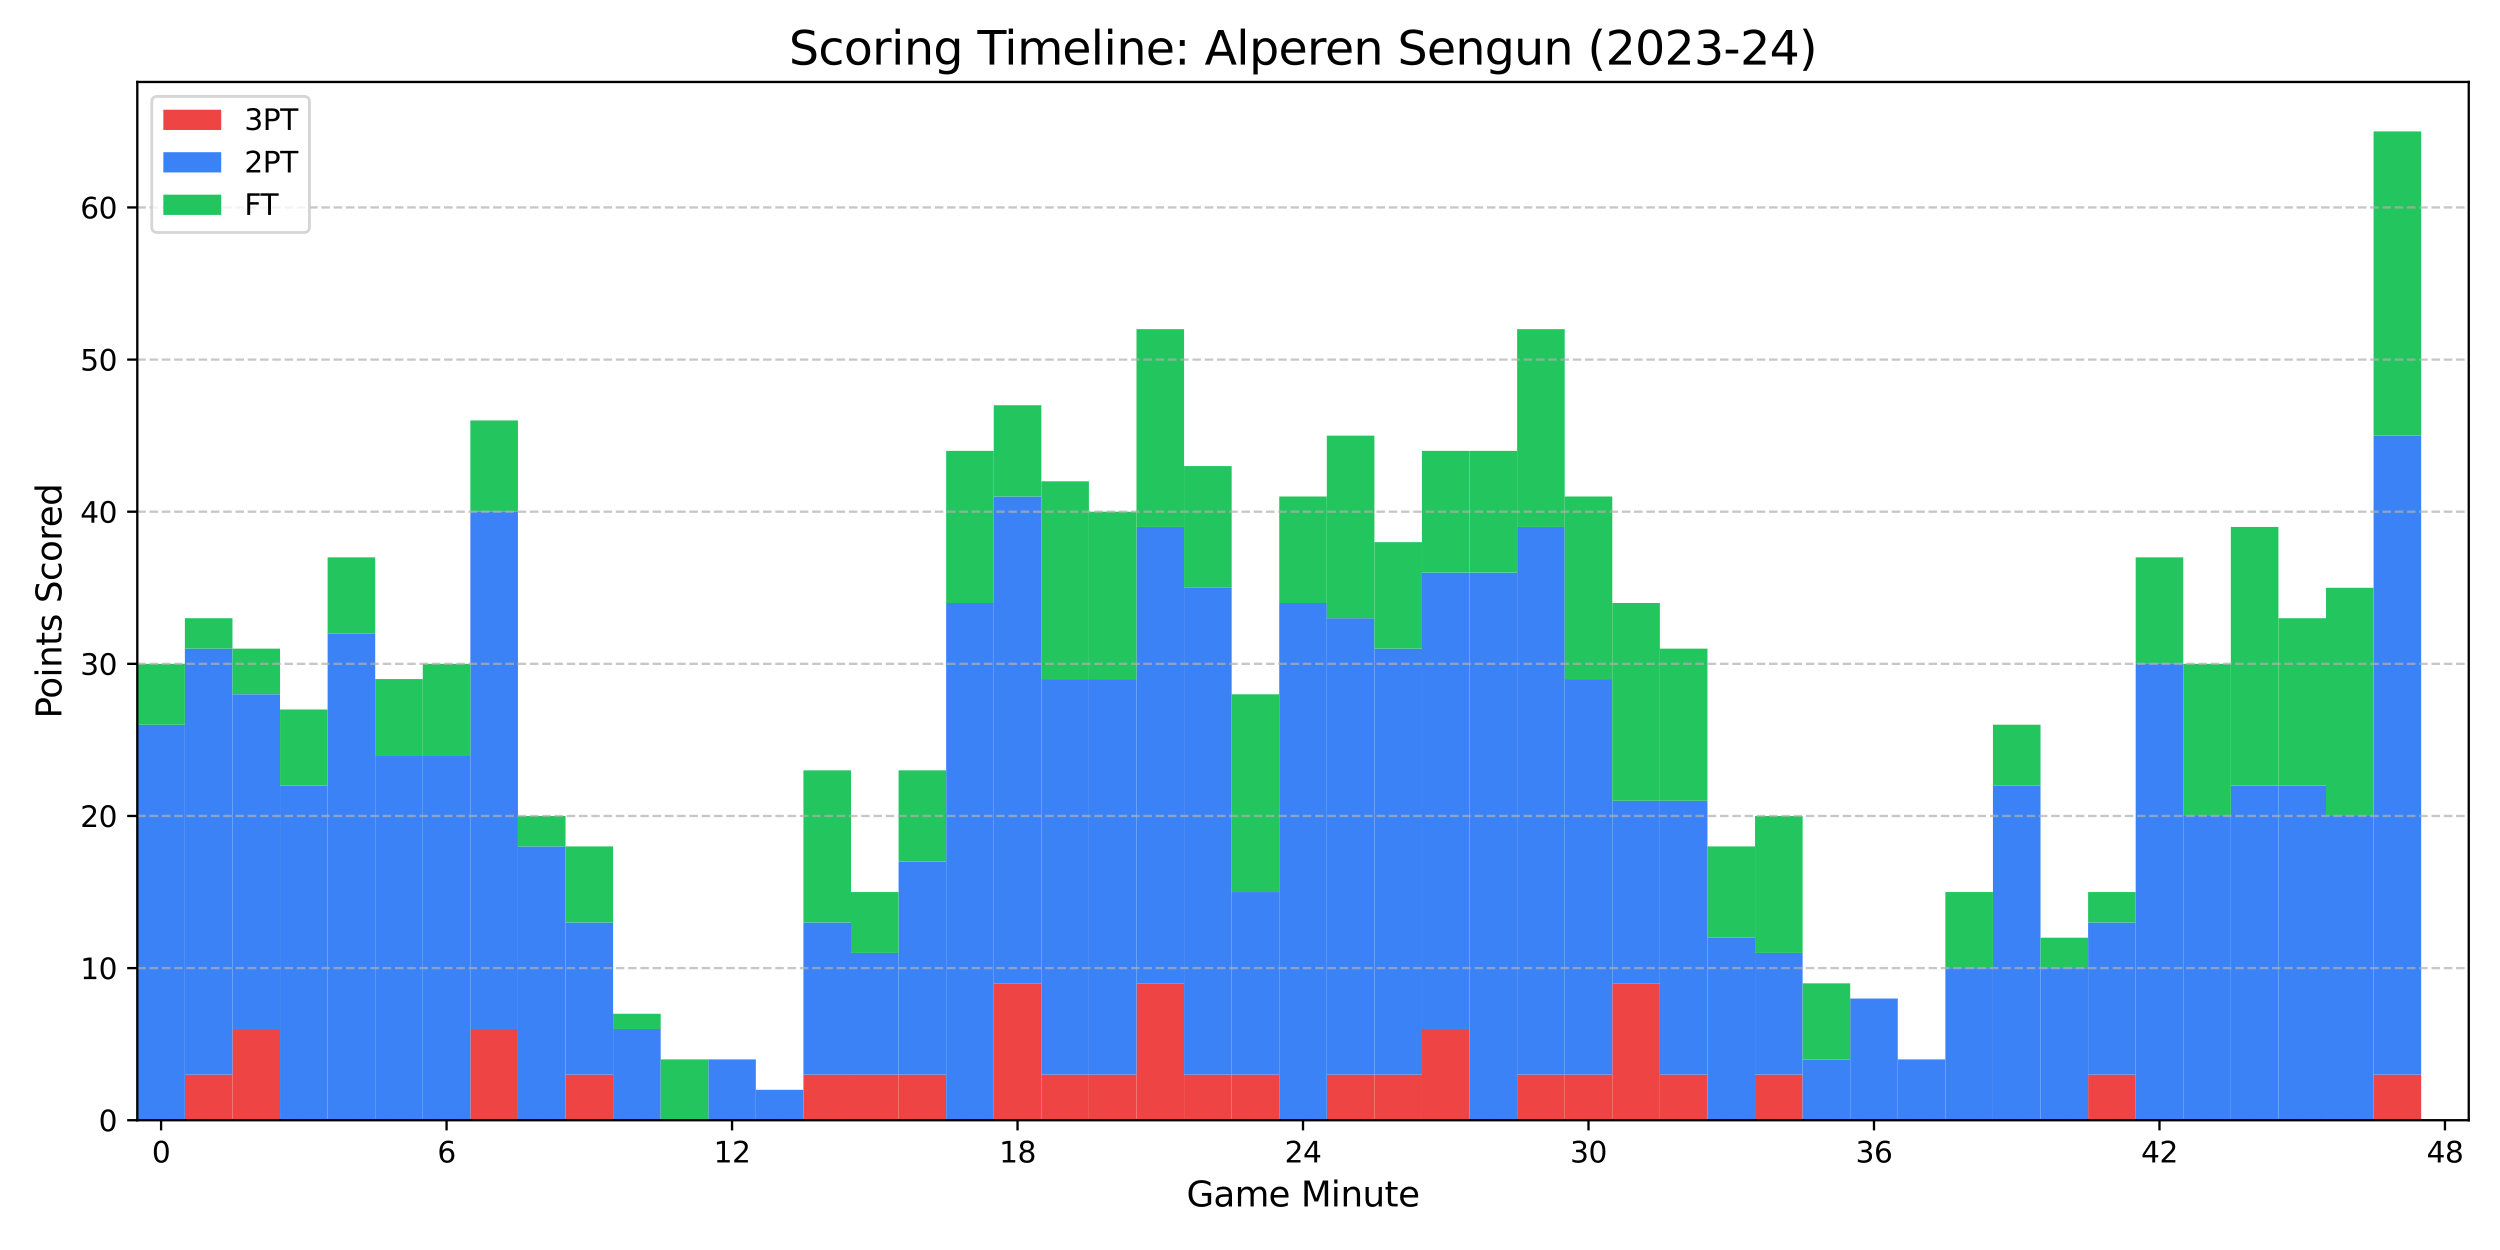 <?xml version="1.0" encoding="utf-8" standalone="no"?>
<!DOCTYPE svg PUBLIC "-//W3C//DTD SVG 1.1//EN"
  "http://www.w3.org/Graphics/SVG/1.1/DTD/svg11.dtd">
<svg xmlns:xlink="http://www.w3.org/1999/xlink" width="864pt" height="432pt" viewBox="0 0 864 432" xmlns="http://www.w3.org/2000/svg" version="1.1">
 <defs>
  <style type="text/css">*{stroke-linejoin: round; stroke-linecap: butt}</style>
 </defs>
 <g id="figure_1">
  <g id="patch_1">
   <path d="M 0 432 
L 864 432 
L 864 0 
L 0 0 
z
" style="fill: #ffffff"/>
  </g>
  <g id="axes_1">
   <g id="patch_2">
    <path d="M 47.45 387.16 
L 853.2 387.16 
L 853.2 28.32 
L 47.45 28.32 
z
" style="fill: #ffffff"/>
   </g>
   <g id="patch_3">
    <path d="M 47.45 387.16 
L 63.894 387.16 
L 63.894 387.16 
L 47.45 387.16 
z
" clip-path="url(#p8cc552164b)" style="fill: #ef4444"/>
   </g>
   <g id="patch_4">
    <path d="M 63.894 387.16 
L 80.338 387.16 
L 80.338 371.387 
L 63.894 371.387 
z
" clip-path="url(#p8cc552164b)" style="fill: #ef4444"/>
   </g>
   <g id="patch_5">
    <path d="M 80.338 387.16 
L 96.782 387.16 
L 96.782 355.614 
L 80.338 355.614 
z
" clip-path="url(#p8cc552164b)" style="fill: #ef4444"/>
   </g>
   <g id="patch_6">
    <path d="M 96.782 387.16 
L 113.226 387.16 
L 113.226 387.16 
L 96.782 387.16 
z
" clip-path="url(#p8cc552164b)" style="fill: #ef4444"/>
   </g>
   <g id="patch_7">
    <path d="M 113.226 387.16 
L 129.669 387.16 
L 129.669 387.16 
L 113.226 387.16 
z
" clip-path="url(#p8cc552164b)" style="fill: #ef4444"/>
   </g>
   <g id="patch_8">
    <path d="M 129.669 387.16 
L 146.113 387.16 
L 146.113 387.16 
L 129.669 387.16 
z
" clip-path="url(#p8cc552164b)" style="fill: #ef4444"/>
   </g>
   <g id="patch_9">
    <path d="M 146.113 387.16 
L 162.557 387.16 
L 162.557 387.16 
L 146.113 387.16 
z
" clip-path="url(#p8cc552164b)" style="fill: #ef4444"/>
   </g>
   <g id="patch_10">
    <path d="M 162.557 387.16 
L 179.001 387.16 
L 179.001 355.614 
L 162.557 355.614 
z
" clip-path="url(#p8cc552164b)" style="fill: #ef4444"/>
   </g>
   <g id="patch_11">
    <path d="M 179.001 387.16 
L 195.445 387.16 
L 195.445 387.16 
L 179.001 387.16 
z
" clip-path="url(#p8cc552164b)" style="fill: #ef4444"/>
   </g>
   <g id="patch_12">
    <path d="M 195.445 387.16 
L 211.889 387.16 
L 211.889 371.387 
L 195.445 371.387 
z
" clip-path="url(#p8cc552164b)" style="fill: #ef4444"/>
   </g>
   <g id="patch_13">
    <path d="M 211.889 387.16 
L 228.333 387.16 
L 228.333 387.16 
L 211.889 387.16 
z
" clip-path="url(#p8cc552164b)" style="fill: #ef4444"/>
   </g>
   <g id="patch_14">
    <path d="M 228.333 387.16 
L 244.777 387.16 
L 244.777 387.16 
L 228.333 387.16 
z
" clip-path="url(#p8cc552164b)" style="fill: #ef4444"/>
   </g>
   <g id="patch_15">
    <path d="M 244.777 387.16 
L 261.22 387.16 
L 261.22 387.16 
L 244.777 387.16 
z
" clip-path="url(#p8cc552164b)" style="fill: #ef4444"/>
   </g>
   <g id="patch_16">
    <path d="M 261.22 387.16 
L 277.664 387.16 
L 277.664 387.16 
L 261.22 387.16 
z
" clip-path="url(#p8cc552164b)" style="fill: #ef4444"/>
   </g>
   <g id="patch_17">
    <path d="M 277.664 387.16 
L 294.108 387.16 
L 294.108 371.387 
L 277.664 371.387 
z
" clip-path="url(#p8cc552164b)" style="fill: #ef4444"/>
   </g>
   <g id="patch_18">
    <path d="M 294.108 387.16 
L 310.552 387.16 
L 310.552 371.387 
L 294.108 371.387 
z
" clip-path="url(#p8cc552164b)" style="fill: #ef4444"/>
   </g>
   <g id="patch_19">
    <path d="M 310.552 387.16 
L 326.996 387.16 
L 326.996 371.387 
L 310.552 371.387 
z
" clip-path="url(#p8cc552164b)" style="fill: #ef4444"/>
   </g>
   <g id="patch_20">
    <path d="M 326.996 387.16 
L 343.44 387.16 
L 343.44 387.16 
L 326.996 387.16 
z
" clip-path="url(#p8cc552164b)" style="fill: #ef4444"/>
   </g>
   <g id="patch_21">
    <path d="M 343.44 387.16 
L 359.884 387.16 
L 359.884 339.84 
L 343.44 339.84 
z
" clip-path="url(#p8cc552164b)" style="fill: #ef4444"/>
   </g>
   <g id="patch_22">
    <path d="M 359.884 387.16 
L 376.328 387.16 
L 376.328 371.387 
L 359.884 371.387 
z
" clip-path="url(#p8cc552164b)" style="fill: #ef4444"/>
   </g>
   <g id="patch_23">
    <path d="M 376.328 387.16 
L 392.771 387.16 
L 392.771 371.387 
L 376.328 371.387 
z
" clip-path="url(#p8cc552164b)" style="fill: #ef4444"/>
   </g>
   <g id="patch_24">
    <path d="M 392.771 387.16 
L 409.215 387.16 
L 409.215 339.84 
L 392.771 339.84 
z
" clip-path="url(#p8cc552164b)" style="fill: #ef4444"/>
   </g>
   <g id="patch_25">
    <path d="M 409.215 387.16 
L 425.659 387.16 
L 425.659 371.387 
L 409.215 371.387 
z
" clip-path="url(#p8cc552164b)" style="fill: #ef4444"/>
   </g>
   <g id="patch_26">
    <path d="M 425.659 387.16 
L 442.103 387.16 
L 442.103 371.387 
L 425.659 371.387 
z
" clip-path="url(#p8cc552164b)" style="fill: #ef4444"/>
   </g>
   <g id="patch_27">
    <path d="M 442.103 387.16 
L 458.547 387.16 
L 458.547 387.16 
L 442.103 387.16 
z
" clip-path="url(#p8cc552164b)" style="fill: #ef4444"/>
   </g>
   <g id="patch_28">
    <path d="M 458.547 387.16 
L 474.991 387.16 
L 474.991 371.387 
L 458.547 371.387 
z
" clip-path="url(#p8cc552164b)" style="fill: #ef4444"/>
   </g>
   <g id="patch_29">
    <path d="M 474.991 387.16 
L 491.435 387.16 
L 491.435 371.387 
L 474.991 371.387 
z
" clip-path="url(#p8cc552164b)" style="fill: #ef4444"/>
   </g>
   <g id="patch_30">
    <path d="M 491.435 387.16 
L 507.879 387.16 
L 507.879 355.614 
L 491.435 355.614 
z
" clip-path="url(#p8cc552164b)" style="fill: #ef4444"/>
   </g>
   <g id="patch_31">
    <path d="M 507.879 387.16 
L 524.322 387.16 
L 524.322 387.16 
L 507.879 387.16 
z
" clip-path="url(#p8cc552164b)" style="fill: #ef4444"/>
   </g>
   <g id="patch_32">
    <path d="M 524.322 387.16 
L 540.766 387.16 
L 540.766 371.387 
L 524.322 371.387 
z
" clip-path="url(#p8cc552164b)" style="fill: #ef4444"/>
   </g>
   <g id="patch_33">
    <path d="M 540.766 387.16 
L 557.21 387.16 
L 557.21 371.387 
L 540.766 371.387 
z
" clip-path="url(#p8cc552164b)" style="fill: #ef4444"/>
   </g>
   <g id="patch_34">
    <path d="M 557.21 387.16 
L 573.654 387.16 
L 573.654 339.84 
L 557.21 339.84 
z
" clip-path="url(#p8cc552164b)" style="fill: #ef4444"/>
   </g>
   <g id="patch_35">
    <path d="M 573.654 387.16 
L 590.098 387.16 
L 590.098 371.387 
L 573.654 371.387 
z
" clip-path="url(#p8cc552164b)" style="fill: #ef4444"/>
   </g>
   <g id="patch_36">
    <path d="M 590.098 387.16 
L 606.542 387.16 
L 606.542 387.16 
L 590.098 387.16 
z
" clip-path="url(#p8cc552164b)" style="fill: #ef4444"/>
   </g>
   <g id="patch_37">
    <path d="M 606.542 387.16 
L 622.986 387.16 
L 622.986 371.387 
L 606.542 371.387 
z
" clip-path="url(#p8cc552164b)" style="fill: #ef4444"/>
   </g>
   <g id="patch_38">
    <path d="M 622.986 387.16 
L 639.43 387.16 
L 639.43 387.16 
L 622.986 387.16 
z
" clip-path="url(#p8cc552164b)" style="fill: #ef4444"/>
   </g>
   <g id="patch_39">
    <path d="M 639.43 387.16 
L 655.873 387.16 
L 655.873 387.16 
L 639.43 387.16 
z
" clip-path="url(#p8cc552164b)" style="fill: #ef4444"/>
   </g>
   <g id="patch_40">
    <path d="M 655.873 387.16 
L 672.317 387.16 
L 672.317 387.16 
L 655.873 387.16 
z
" clip-path="url(#p8cc552164b)" style="fill: #ef4444"/>
   </g>
   <g id="patch_41">
    <path d="M 672.317 387.16 
L 688.761 387.16 
L 688.761 387.16 
L 672.317 387.16 
z
" clip-path="url(#p8cc552164b)" style="fill: #ef4444"/>
   </g>
   <g id="patch_42">
    <path d="M 688.761 387.16 
L 705.205 387.16 
L 705.205 387.16 
L 688.761 387.16 
z
" clip-path="url(#p8cc552164b)" style="fill: #ef4444"/>
   </g>
   <g id="patch_43">
    <path d="M 705.205 387.16 
L 721.649 387.16 
L 721.649 387.16 
L 705.205 387.16 
z
" clip-path="url(#p8cc552164b)" style="fill: #ef4444"/>
   </g>
   <g id="patch_44">
    <path d="M 721.649 387.16 
L 738.093 387.16 
L 738.093 371.387 
L 721.649 371.387 
z
" clip-path="url(#p8cc552164b)" style="fill: #ef4444"/>
   </g>
   <g id="patch_45">
    <path d="M 738.093 387.16 
L 754.537 387.16 
L 754.537 387.16 
L 738.093 387.16 
z
" clip-path="url(#p8cc552164b)" style="fill: #ef4444"/>
   </g>
   <g id="patch_46">
    <path d="M 754.537 387.16 
L 770.981 387.16 
L 770.981 387.16 
L 754.537 387.16 
z
" clip-path="url(#p8cc552164b)" style="fill: #ef4444"/>
   </g>
   <g id="patch_47">
    <path d="M 770.981 387.16 
L 787.424 387.16 
L 787.424 387.16 
L 770.981 387.16 
z
" clip-path="url(#p8cc552164b)" style="fill: #ef4444"/>
   </g>
   <g id="patch_48">
    <path d="M 787.424 387.16 
L 803.868 387.16 
L 803.868 387.16 
L 787.424 387.16 
z
" clip-path="url(#p8cc552164b)" style="fill: #ef4444"/>
   </g>
   <g id="patch_49">
    <path d="M 803.868 387.16 
L 820.312 387.16 
L 820.312 387.16 
L 803.868 387.16 
z
" clip-path="url(#p8cc552164b)" style="fill: #ef4444"/>
   </g>
   <g id="patch_50">
    <path d="M 820.312 387.16 
L 836.756 387.16 
L 836.756 371.387 
L 820.312 371.387 
z
" clip-path="url(#p8cc552164b)" style="fill: #ef4444"/>
   </g>
   <g id="patch_51">
    <path d="M 47.45 387.16 
L 63.894 387.16 
L 63.894 250.459 
L 47.45 250.459 
z
" clip-path="url(#p8cc552164b)" style="fill: #3b82f6"/>
   </g>
   <g id="patch_52">
    <path d="M 63.894 371.387 
L 80.338 371.387 
L 80.338 224.17 
L 63.894 224.17 
z
" clip-path="url(#p8cc552164b)" style="fill: #3b82f6"/>
   </g>
   <g id="patch_53">
    <path d="M 80.338 355.614 
L 96.782 355.614 
L 96.782 239.944 
L 80.338 239.944 
z
" clip-path="url(#p8cc552164b)" style="fill: #3b82f6"/>
   </g>
   <g id="patch_54">
    <path d="M 96.782 387.16 
L 113.226 387.16 
L 113.226 271.49 
L 96.782 271.49 
z
" clip-path="url(#p8cc552164b)" style="fill: #3b82f6"/>
   </g>
   <g id="patch_55">
    <path d="M 113.226 387.16 
L 129.669 387.16 
L 129.669 218.913 
L 113.226 218.913 
z
" clip-path="url(#p8cc552164b)" style="fill: #3b82f6"/>
   </g>
   <g id="patch_56">
    <path d="M 129.669 387.16 
L 146.113 387.16 
L 146.113 260.975 
L 129.669 260.975 
z
" clip-path="url(#p8cc552164b)" style="fill: #3b82f6"/>
   </g>
   <g id="patch_57">
    <path d="M 146.113 387.16 
L 162.557 387.16 
L 162.557 260.975 
L 146.113 260.975 
z
" clip-path="url(#p8cc552164b)" style="fill: #3b82f6"/>
   </g>
   <g id="patch_58">
    <path d="M 162.557 355.614 
L 179.001 355.614 
L 179.001 176.851 
L 162.557 176.851 
z
" clip-path="url(#p8cc552164b)" style="fill: #3b82f6"/>
   </g>
   <g id="patch_59">
    <path d="M 179.001 387.16 
L 195.445 387.16 
L 195.445 292.521 
L 179.001 292.521 
z
" clip-path="url(#p8cc552164b)" style="fill: #3b82f6"/>
   </g>
   <g id="patch_60">
    <path d="M 195.445 371.387 
L 211.889 371.387 
L 211.889 318.81 
L 195.445 318.81 
z
" clip-path="url(#p8cc552164b)" style="fill: #3b82f6"/>
   </g>
   <g id="patch_61">
    <path d="M 211.889 387.16 
L 228.333 387.16 
L 228.333 355.614 
L 211.889 355.614 
z
" clip-path="url(#p8cc552164b)" style="fill: #3b82f6"/>
   </g>
   <g id="patch_62">
    <path d="M 228.333 387.16 
L 244.777 387.16 
L 244.777 387.16 
L 228.333 387.16 
z
" clip-path="url(#p8cc552164b)" style="fill: #3b82f6"/>
   </g>
   <g id="patch_63">
    <path d="M 244.777 387.16 
L 261.22 387.16 
L 261.22 366.129 
L 244.777 366.129 
z
" clip-path="url(#p8cc552164b)" style="fill: #3b82f6"/>
   </g>
   <g id="patch_64">
    <path d="M 261.22 387.16 
L 277.664 387.16 
L 277.664 376.645 
L 261.22 376.645 
z
" clip-path="url(#p8cc552164b)" style="fill: #3b82f6"/>
   </g>
   <g id="patch_65">
    <path d="M 277.664 371.387 
L 294.108 371.387 
L 294.108 318.81 
L 277.664 318.81 
z
" clip-path="url(#p8cc552164b)" style="fill: #3b82f6"/>
   </g>
   <g id="patch_66">
    <path d="M 294.108 371.387 
L 310.552 371.387 
L 310.552 329.325 
L 294.108 329.325 
z
" clip-path="url(#p8cc552164b)" style="fill: #3b82f6"/>
   </g>
   <g id="patch_67">
    <path d="M 310.552 371.387 
L 326.996 371.387 
L 326.996 297.779 
L 310.552 297.779 
z
" clip-path="url(#p8cc552164b)" style="fill: #3b82f6"/>
   </g>
   <g id="patch_68">
    <path d="M 326.996 387.16 
L 343.44 387.16 
L 343.44 208.397 
L 326.996 208.397 
z
" clip-path="url(#p8cc552164b)" style="fill: #3b82f6"/>
   </g>
   <g id="patch_69">
    <path d="M 343.44 339.84 
L 359.884 339.84 
L 359.884 171.593 
L 343.44 171.593 
z
" clip-path="url(#p8cc552164b)" style="fill: #3b82f6"/>
   </g>
   <g id="patch_70">
    <path d="M 359.884 371.387 
L 376.328 371.387 
L 376.328 234.686 
L 359.884 234.686 
z
" clip-path="url(#p8cc552164b)" style="fill: #3b82f6"/>
   </g>
   <g id="patch_71">
    <path d="M 376.328 371.387 
L 392.771 371.387 
L 392.771 234.686 
L 376.328 234.686 
z
" clip-path="url(#p8cc552164b)" style="fill: #3b82f6"/>
   </g>
   <g id="patch_72">
    <path d="M 392.771 339.84 
L 409.215 339.84 
L 409.215 182.109 
L 392.771 182.109 
z
" clip-path="url(#p8cc552164b)" style="fill: #3b82f6"/>
   </g>
   <g id="patch_73">
    <path d="M 409.215 371.387 
L 425.659 371.387 
L 425.659 203.139 
L 409.215 203.139 
z
" clip-path="url(#p8cc552164b)" style="fill: #3b82f6"/>
   </g>
   <g id="patch_74">
    <path d="M 425.659 371.387 
L 442.103 371.387 
L 442.103 308.294 
L 425.659 308.294 
z
" clip-path="url(#p8cc552164b)" style="fill: #3b82f6"/>
   </g>
   <g id="patch_75">
    <path d="M 442.103 387.16 
L 458.547 387.16 
L 458.547 208.397 
L 442.103 208.397 
z
" clip-path="url(#p8cc552164b)" style="fill: #3b82f6"/>
   </g>
   <g id="patch_76">
    <path d="M 458.547 371.387 
L 474.991 371.387 
L 474.991 213.655 
L 458.547 213.655 
z
" clip-path="url(#p8cc552164b)" style="fill: #3b82f6"/>
   </g>
   <g id="patch_77">
    <path d="M 474.991 371.387 
L 491.435 371.387 
L 491.435 224.17 
L 474.991 224.17 
z
" clip-path="url(#p8cc552164b)" style="fill: #3b82f6"/>
   </g>
   <g id="patch_78">
    <path d="M 491.435 355.614 
L 507.879 355.614 
L 507.879 197.882 
L 491.435 197.882 
z
" clip-path="url(#p8cc552164b)" style="fill: #3b82f6"/>
   </g>
   <g id="patch_79">
    <path d="M 507.879 387.16 
L 524.322 387.16 
L 524.322 197.882 
L 507.879 197.882 
z
" clip-path="url(#p8cc552164b)" style="fill: #3b82f6"/>
   </g>
   <g id="patch_80">
    <path d="M 524.322 371.387 
L 540.766 371.387 
L 540.766 182.109 
L 524.322 182.109 
z
" clip-path="url(#p8cc552164b)" style="fill: #3b82f6"/>
   </g>
   <g id="patch_81">
    <path d="M 540.766 371.387 
L 557.21 371.387 
L 557.21 234.686 
L 540.766 234.686 
z
" clip-path="url(#p8cc552164b)" style="fill: #3b82f6"/>
   </g>
   <g id="patch_82">
    <path d="M 557.21 339.84 
L 573.654 339.84 
L 573.654 276.748 
L 557.21 276.748 
z
" clip-path="url(#p8cc552164b)" style="fill: #3b82f6"/>
   </g>
   <g id="patch_83">
    <path d="M 573.654 371.387 
L 590.098 371.387 
L 590.098 276.748 
L 573.654 276.748 
z
" clip-path="url(#p8cc552164b)" style="fill: #3b82f6"/>
   </g>
   <g id="patch_84">
    <path d="M 590.098 387.16 
L 606.542 387.16 
L 606.542 324.067 
L 590.098 324.067 
z
" clip-path="url(#p8cc552164b)" style="fill: #3b82f6"/>
   </g>
   <g id="patch_85">
    <path d="M 606.542 371.387 
L 622.986 371.387 
L 622.986 329.325 
L 606.542 329.325 
z
" clip-path="url(#p8cc552164b)" style="fill: #3b82f6"/>
   </g>
   <g id="patch_86">
    <path d="M 622.986 387.16 
L 639.43 387.16 
L 639.43 366.129 
L 622.986 366.129 
z
" clip-path="url(#p8cc552164b)" style="fill: #3b82f6"/>
   </g>
   <g id="patch_87">
    <path d="M 639.43 387.16 
L 655.873 387.16 
L 655.873 345.098 
L 639.43 345.098 
z
" clip-path="url(#p8cc552164b)" style="fill: #3b82f6"/>
   </g>
   <g id="patch_88">
    <path d="M 655.873 387.16 
L 672.317 387.16 
L 672.317 366.129 
L 655.873 366.129 
z
" clip-path="url(#p8cc552164b)" style="fill: #3b82f6"/>
   </g>
   <g id="patch_89">
    <path d="M 672.317 387.16 
L 688.761 387.16 
L 688.761 334.583 
L 672.317 334.583 
z
" clip-path="url(#p8cc552164b)" style="fill: #3b82f6"/>
   </g>
   <g id="patch_90">
    <path d="M 688.761 387.16 
L 705.205 387.16 
L 705.205 271.49 
L 688.761 271.49 
z
" clip-path="url(#p8cc552164b)" style="fill: #3b82f6"/>
   </g>
   <g id="patch_91">
    <path d="M 705.205 387.16 
L 721.649 387.16 
L 721.649 334.583 
L 705.205 334.583 
z
" clip-path="url(#p8cc552164b)" style="fill: #3b82f6"/>
   </g>
   <g id="patch_92">
    <path d="M 721.649 371.387 
L 738.093 371.387 
L 738.093 318.81 
L 721.649 318.81 
z
" clip-path="url(#p8cc552164b)" style="fill: #3b82f6"/>
   </g>
   <g id="patch_93">
    <path d="M 738.093 387.16 
L 754.537 387.16 
L 754.537 229.428 
L 738.093 229.428 
z
" clip-path="url(#p8cc552164b)" style="fill: #3b82f6"/>
   </g>
   <g id="patch_94">
    <path d="M 754.537 387.16 
L 770.981 387.16 
L 770.981 282.005 
L 754.537 282.005 
z
" clip-path="url(#p8cc552164b)" style="fill: #3b82f6"/>
   </g>
   <g id="patch_95">
    <path d="M 770.981 387.16 
L 787.424 387.16 
L 787.424 271.49 
L 770.981 271.49 
z
" clip-path="url(#p8cc552164b)" style="fill: #3b82f6"/>
   </g>
   <g id="patch_96">
    <path d="M 787.424 387.16 
L 803.868 387.16 
L 803.868 271.49 
L 787.424 271.49 
z
" clip-path="url(#p8cc552164b)" style="fill: #3b82f6"/>
   </g>
   <g id="patch_97">
    <path d="M 803.868 387.16 
L 820.312 387.16 
L 820.312 282.005 
L 803.868 282.005 
z
" clip-path="url(#p8cc552164b)" style="fill: #3b82f6"/>
   </g>
   <g id="patch_98">
    <path d="M 820.312 371.387 
L 836.756 371.387 
L 836.756 150.562 
L 820.312 150.562 
z
" clip-path="url(#p8cc552164b)" style="fill: #3b82f6"/>
   </g>
   <g id="patch_99">
    <path d="M 47.45 250.459 
L 63.894 250.459 
L 63.894 229.428 
L 47.45 229.428 
z
" clip-path="url(#p8cc552164b)" style="fill: #22c55e"/>
   </g>
   <g id="patch_100">
    <path d="M 63.894 224.17 
L 80.338 224.17 
L 80.338 213.655 
L 63.894 213.655 
z
" clip-path="url(#p8cc552164b)" style="fill: #22c55e"/>
   </g>
   <g id="patch_101">
    <path d="M 80.338 239.944 
L 96.782 239.944 
L 96.782 224.17 
L 80.338 224.17 
z
" clip-path="url(#p8cc552164b)" style="fill: #22c55e"/>
   </g>
   <g id="patch_102">
    <path d="M 96.782 271.49 
L 113.226 271.49 
L 113.226 245.201 
L 96.782 245.201 
z
" clip-path="url(#p8cc552164b)" style="fill: #22c55e"/>
   </g>
   <g id="patch_103">
    <path d="M 113.226 218.913 
L 129.669 218.913 
L 129.669 192.624 
L 113.226 192.624 
z
" clip-path="url(#p8cc552164b)" style="fill: #22c55e"/>
   </g>
   <g id="patch_104">
    <path d="M 129.669 260.975 
L 146.113 260.975 
L 146.113 234.686 
L 129.669 234.686 
z
" clip-path="url(#p8cc552164b)" style="fill: #22c55e"/>
   </g>
   <g id="patch_105">
    <path d="M 146.113 260.975 
L 162.557 260.975 
L 162.557 229.428 
L 146.113 229.428 
z
" clip-path="url(#p8cc552164b)" style="fill: #22c55e"/>
   </g>
   <g id="patch_106">
    <path d="M 162.557 176.851 
L 179.001 176.851 
L 179.001 145.304 
L 162.557 145.304 
z
" clip-path="url(#p8cc552164b)" style="fill: #22c55e"/>
   </g>
   <g id="patch_107">
    <path d="M 179.001 292.521 
L 195.445 292.521 
L 195.445 282.005 
L 179.001 282.005 
z
" clip-path="url(#p8cc552164b)" style="fill: #22c55e"/>
   </g>
   <g id="patch_108">
    <path d="M 195.445 318.81 
L 211.889 318.81 
L 211.889 292.521 
L 195.445 292.521 
z
" clip-path="url(#p8cc552164b)" style="fill: #22c55e"/>
   </g>
   <g id="patch_109">
    <path d="M 211.889 355.614 
L 228.333 355.614 
L 228.333 350.356 
L 211.889 350.356 
z
" clip-path="url(#p8cc552164b)" style="fill: #22c55e"/>
   </g>
   <g id="patch_110">
    <path d="M 228.333 387.16 
L 244.777 387.16 
L 244.777 366.129 
L 228.333 366.129 
z
" clip-path="url(#p8cc552164b)" style="fill: #22c55e"/>
   </g>
   <g id="patch_111">
    <path d="M 244.777 366.129 
L 261.22 366.129 
L 261.22 366.129 
L 244.777 366.129 
z
" clip-path="url(#p8cc552164b)" style="fill: #22c55e"/>
   </g>
   <g id="patch_112">
    <path d="M 261.22 376.645 
L 277.664 376.645 
L 277.664 376.645 
L 261.22 376.645 
z
" clip-path="url(#p8cc552164b)" style="fill: #22c55e"/>
   </g>
   <g id="patch_113">
    <path d="M 277.664 318.81 
L 294.108 318.81 
L 294.108 266.232 
L 277.664 266.232 
z
" clip-path="url(#p8cc552164b)" style="fill: #22c55e"/>
   </g>
   <g id="patch_114">
    <path d="M 294.108 329.325 
L 310.552 329.325 
L 310.552 308.294 
L 294.108 308.294 
z
" clip-path="url(#p8cc552164b)" style="fill: #22c55e"/>
   </g>
   <g id="patch_115">
    <path d="M 310.552 297.779 
L 326.996 297.779 
L 326.996 266.232 
L 310.552 266.232 
z
" clip-path="url(#p8cc552164b)" style="fill: #22c55e"/>
   </g>
   <g id="patch_116">
    <path d="M 326.996 208.397 
L 343.44 208.397 
L 343.44 155.82 
L 326.996 155.82 
z
" clip-path="url(#p8cc552164b)" style="fill: #22c55e"/>
   </g>
   <g id="patch_117">
    <path d="M 343.44 171.593 
L 359.884 171.593 
L 359.884 140.047 
L 343.44 140.047 
z
" clip-path="url(#p8cc552164b)" style="fill: #22c55e"/>
   </g>
   <g id="patch_118">
    <path d="M 359.884 234.686 
L 376.328 234.686 
L 376.328 166.335 
L 359.884 166.335 
z
" clip-path="url(#p8cc552164b)" style="fill: #22c55e"/>
   </g>
   <g id="patch_119">
    <path d="M 376.328 234.686 
L 392.771 234.686 
L 392.771 176.851 
L 376.328 176.851 
z
" clip-path="url(#p8cc552164b)" style="fill: #22c55e"/>
   </g>
   <g id="patch_120">
    <path d="M 392.771 182.109 
L 409.215 182.109 
L 409.215 113.758 
L 392.771 113.758 
z
" clip-path="url(#p8cc552164b)" style="fill: #22c55e"/>
   </g>
   <g id="patch_121">
    <path d="M 409.215 203.139 
L 425.659 203.139 
L 425.659 161.078 
L 409.215 161.078 
z
" clip-path="url(#p8cc552164b)" style="fill: #22c55e"/>
   </g>
   <g id="patch_122">
    <path d="M 425.659 308.294 
L 442.103 308.294 
L 442.103 239.944 
L 425.659 239.944 
z
" clip-path="url(#p8cc552164b)" style="fill: #22c55e"/>
   </g>
   <g id="patch_123">
    <path d="M 442.103 208.397 
L 458.547 208.397 
L 458.547 171.593 
L 442.103 171.593 
z
" clip-path="url(#p8cc552164b)" style="fill: #22c55e"/>
   </g>
   <g id="patch_124">
    <path d="M 458.547 213.655 
L 474.991 213.655 
L 474.991 150.562 
L 458.547 150.562 
z
" clip-path="url(#p8cc552164b)" style="fill: #22c55e"/>
   </g>
   <g id="patch_125">
    <path d="M 474.991 224.17 
L 491.435 224.17 
L 491.435 187.366 
L 474.991 187.366 
z
" clip-path="url(#p8cc552164b)" style="fill: #22c55e"/>
   </g>
   <g id="patch_126">
    <path d="M 491.435 197.882 
L 507.879 197.882 
L 507.879 155.82 
L 491.435 155.82 
z
" clip-path="url(#p8cc552164b)" style="fill: #22c55e"/>
   </g>
   <g id="patch_127">
    <path d="M 507.879 197.882 
L 524.322 197.882 
L 524.322 155.82 
L 507.879 155.82 
z
" clip-path="url(#p8cc552164b)" style="fill: #22c55e"/>
   </g>
   <g id="patch_128">
    <path d="M 524.322 182.109 
L 540.766 182.109 
L 540.766 113.758 
L 524.322 113.758 
z
" clip-path="url(#p8cc552164b)" style="fill: #22c55e"/>
   </g>
   <g id="patch_129">
    <path d="M 540.766 234.686 
L 557.21 234.686 
L 557.21 171.593 
L 540.766 171.593 
z
" clip-path="url(#p8cc552164b)" style="fill: #22c55e"/>
   </g>
   <g id="patch_130">
    <path d="M 557.21 276.748 
L 573.654 276.748 
L 573.654 208.397 
L 557.21 208.397 
z
" clip-path="url(#p8cc552164b)" style="fill: #22c55e"/>
   </g>
   <g id="patch_131">
    <path d="M 573.654 276.748 
L 590.098 276.748 
L 590.098 224.17 
L 573.654 224.17 
z
" clip-path="url(#p8cc552164b)" style="fill: #22c55e"/>
   </g>
   <g id="patch_132">
    <path d="M 590.098 324.067 
L 606.542 324.067 
L 606.542 292.521 
L 590.098 292.521 
z
" clip-path="url(#p8cc552164b)" style="fill: #22c55e"/>
   </g>
   <g id="patch_133">
    <path d="M 606.542 329.325 
L 622.986 329.325 
L 622.986 282.005 
L 606.542 282.005 
z
" clip-path="url(#p8cc552164b)" style="fill: #22c55e"/>
   </g>
   <g id="patch_134">
    <path d="M 622.986 366.129 
L 639.43 366.129 
L 639.43 339.84 
L 622.986 339.84 
z
" clip-path="url(#p8cc552164b)" style="fill: #22c55e"/>
   </g>
   <g id="patch_135">
    <path d="M 639.43 345.098 
L 655.873 345.098 
L 655.873 345.098 
L 639.43 345.098 
z
" clip-path="url(#p8cc552164b)" style="fill: #22c55e"/>
   </g>
   <g id="patch_136">
    <path d="M 655.873 366.129 
L 672.317 366.129 
L 672.317 366.129 
L 655.873 366.129 
z
" clip-path="url(#p8cc552164b)" style="fill: #22c55e"/>
   </g>
   <g id="patch_137">
    <path d="M 672.317 334.583 
L 688.761 334.583 
L 688.761 308.294 
L 672.317 308.294 
z
" clip-path="url(#p8cc552164b)" style="fill: #22c55e"/>
   </g>
   <g id="patch_138">
    <path d="M 688.761 271.49 
L 705.205 271.49 
L 705.205 250.459 
L 688.761 250.459 
z
" clip-path="url(#p8cc552164b)" style="fill: #22c55e"/>
   </g>
   <g id="patch_139">
    <path d="M 705.205 334.583 
L 721.649 334.583 
L 721.649 324.067 
L 705.205 324.067 
z
" clip-path="url(#p8cc552164b)" style="fill: #22c55e"/>
   </g>
   <g id="patch_140">
    <path d="M 721.649 318.81 
L 738.093 318.81 
L 738.093 308.294 
L 721.649 308.294 
z
" clip-path="url(#p8cc552164b)" style="fill: #22c55e"/>
   </g>
   <g id="patch_141">
    <path d="M 738.093 229.428 
L 754.537 229.428 
L 754.537 192.624 
L 738.093 192.624 
z
" clip-path="url(#p8cc552164b)" style="fill: #22c55e"/>
   </g>
   <g id="patch_142">
    <path d="M 754.537 282.005 
L 770.981 282.005 
L 770.981 229.428 
L 754.537 229.428 
z
" clip-path="url(#p8cc552164b)" style="fill: #22c55e"/>
   </g>
   <g id="patch_143">
    <path d="M 770.981 271.49 
L 787.424 271.49 
L 787.424 182.109 
L 770.981 182.109 
z
" clip-path="url(#p8cc552164b)" style="fill: #22c55e"/>
   </g>
   <g id="patch_144">
    <path d="M 787.424 271.49 
L 803.868 271.49 
L 803.868 213.655 
L 787.424 213.655 
z
" clip-path="url(#p8cc552164b)" style="fill: #22c55e"/>
   </g>
   <g id="patch_145">
    <path d="M 803.868 282.005 
L 820.312 282.005 
L 820.312 203.139 
L 803.868 203.139 
z
" clip-path="url(#p8cc552164b)" style="fill: #22c55e"/>
   </g>
   <g id="patch_146">
    <path d="M 820.312 150.562 
L 836.756 150.562 
L 836.756 45.408 
L 820.312 45.408 
z
" clip-path="url(#p8cc552164b)" style="fill: #22c55e"/>
   </g>
   <g id="matplotlib.axis_1">
    <g id="xtick_1">
     <g id="line2d_1">
      <defs>
       <path id="m16e716d10a" d="M 0 0 
L 0 3.5 
" style="stroke: #000000; stroke-width: 0.8"/>
      </defs>
      <g>
       <use xlink:href="#m16e716d10a" x="55.672" y="387.16" style="stroke: #000000; stroke-width: 0.8"/>
      </g>
     </g>
     <g id="text_1">
      <!-- 0 -->
      <g transform="translate(52.491 401.758) scale(0.1 -0.1)">
       <defs>
        <path id="DejaVuSans-30" d="M 2034 4250 
Q 1547 4250 1301 3770 
Q 1056 3291 1056 2328 
Q 1056 1369 1301 889 
Q 1547 409 2034 409 
Q 2525 409 2770 889 
Q 3016 1369 3016 2328 
Q 3016 3291 2770 3770 
Q 2525 4250 2034 4250 
z
M 2034 4750 
Q 2819 4750 3233 4129 
Q 3647 3509 3647 2328 
Q 3647 1150 3233 529 
Q 2819 -91 2034 -91 
Q 1250 -91 836 529 
Q 422 1150 422 2328 
Q 422 3509 836 4129 
Q 1250 4750 2034 4750 
z
" transform="scale(0.016)"/>
       </defs>
       <use xlink:href="#DejaVuSans-30"/>
      </g>
     </g>
    </g>
    <g id="xtick_2">
     <g id="line2d_2">
      <g>
       <use xlink:href="#m16e716d10a" x="154.335" y="387.16" style="stroke: #000000; stroke-width: 0.8"/>
      </g>
     </g>
     <g id="text_2">
      <!-- 6 -->
      <g transform="translate(151.154 401.758) scale(0.1 -0.1)">
       <defs>
        <path id="DejaVuSans-36" d="M 2113 2584 
Q 1688 2584 1439 2293 
Q 1191 2003 1191 1497 
Q 1191 994 1439 701 
Q 1688 409 2113 409 
Q 2538 409 2786 701 
Q 3034 994 3034 1497 
Q 3034 2003 2786 2293 
Q 2538 2584 2113 2584 
z
M 3366 4563 
L 3366 3988 
Q 3128 4100 2886 4159 
Q 2644 4219 2406 4219 
Q 1781 4219 1451 3797 
Q 1122 3375 1075 2522 
Q 1259 2794 1537 2939 
Q 1816 3084 2150 3084 
Q 2853 3084 3261 2657 
Q 3669 2231 3669 1497 
Q 3669 778 3244 343 
Q 2819 -91 2113 -91 
Q 1303 -91 875 529 
Q 447 1150 447 2328 
Q 447 3434 972 4092 
Q 1497 4750 2381 4750 
Q 2619 4750 2861 4703 
Q 3103 4656 3366 4563 
z
" transform="scale(0.016)"/>
       </defs>
       <use xlink:href="#DejaVuSans-36"/>
      </g>
     </g>
    </g>
    <g id="xtick_3">
     <g id="line2d_3">
      <g>
       <use xlink:href="#m16e716d10a" x="252.998" y="387.16" style="stroke: #000000; stroke-width: 0.8"/>
      </g>
     </g>
     <g id="text_3">
      <!-- 12 -->
      <g transform="translate(246.636 401.758) scale(0.1 -0.1)">
       <defs>
        <path id="DejaVuSans-31" d="M 794 531 
L 1825 531 
L 1825 4091 
L 703 3866 
L 703 4441 
L 1819 4666 
L 2450 4666 
L 2450 531 
L 3481 531 
L 3481 0 
L 794 0 
L 794 531 
z
" transform="scale(0.016)"/>
        <path id="DejaVuSans-32" d="M 1228 531 
L 3431 531 
L 3431 0 
L 469 0 
L 469 531 
Q 828 903 1448 1529 
Q 2069 2156 2228 2338 
Q 2531 2678 2651 2914 
Q 2772 3150 2772 3378 
Q 2772 3750 2511 3984 
Q 2250 4219 1831 4219 
Q 1534 4219 1204 4116 
Q 875 4013 500 3803 
L 500 4441 
Q 881 4594 1212 4672 
Q 1544 4750 1819 4750 
Q 2544 4750 2975 4387 
Q 3406 4025 3406 3419 
Q 3406 3131 3298 2873 
Q 3191 2616 2906 2266 
Q 2828 2175 2409 1742 
Q 1991 1309 1228 531 
z
" transform="scale(0.016)"/>
       </defs>
       <use xlink:href="#DejaVuSans-31"/>
       <use xlink:href="#DejaVuSans-32" transform="translate(63.623 0)"/>
      </g>
     </g>
    </g>
    <g id="xtick_4">
     <g id="line2d_4">
      <g>
       <use xlink:href="#m16e716d10a" x="351.662" y="387.16" style="stroke: #000000; stroke-width: 0.8"/>
      </g>
     </g>
     <g id="text_4">
      <!-- 18 -->
      <g transform="translate(345.299 401.758) scale(0.1 -0.1)">
       <defs>
        <path id="DejaVuSans-38" d="M 2034 2216 
Q 1584 2216 1326 1975 
Q 1069 1734 1069 1313 
Q 1069 891 1326 650 
Q 1584 409 2034 409 
Q 2484 409 2743 651 
Q 3003 894 3003 1313 
Q 3003 1734 2745 1975 
Q 2488 2216 2034 2216 
z
M 1403 2484 
Q 997 2584 770 2862 
Q 544 3141 544 3541 
Q 544 4100 942 4425 
Q 1341 4750 2034 4750 
Q 2731 4750 3128 4425 
Q 3525 4100 3525 3541 
Q 3525 3141 3298 2862 
Q 3072 2584 2669 2484 
Q 3125 2378 3379 2068 
Q 3634 1759 3634 1313 
Q 3634 634 3220 271 
Q 2806 -91 2034 -91 
Q 1263 -91 848 271 
Q 434 634 434 1313 
Q 434 1759 690 2068 
Q 947 2378 1403 2484 
z
M 1172 3481 
Q 1172 3119 1398 2916 
Q 1625 2713 2034 2713 
Q 2441 2713 2670 2916 
Q 2900 3119 2900 3481 
Q 2900 3844 2670 4047 
Q 2441 4250 2034 4250 
Q 1625 4250 1398 4047 
Q 1172 3844 1172 3481 
z
" transform="scale(0.016)"/>
       </defs>
       <use xlink:href="#DejaVuSans-31"/>
       <use xlink:href="#DejaVuSans-38" transform="translate(63.623 0)"/>
      </g>
     </g>
    </g>
    <g id="xtick_5">
     <g id="line2d_5">
      <g>
       <use xlink:href="#m16e716d10a" x="450.325" y="387.16" style="stroke: #000000; stroke-width: 0.8"/>
      </g>
     </g>
     <g id="text_5">
      <!-- 24 -->
      <g transform="translate(443.962 401.758) scale(0.1 -0.1)">
       <defs>
        <path id="DejaVuSans-34" d="M 2419 4116 
L 825 1625 
L 2419 1625 
L 2419 4116 
z
M 2253 4666 
L 3047 4666 
L 3047 1625 
L 3713 1625 
L 3713 1100 
L 3047 1100 
L 3047 0 
L 2419 0 
L 2419 1100 
L 313 1100 
L 313 1709 
L 2253 4666 
z
" transform="scale(0.016)"/>
       </defs>
       <use xlink:href="#DejaVuSans-32"/>
       <use xlink:href="#DejaVuSans-34" transform="translate(63.623 0)"/>
      </g>
     </g>
    </g>
    <g id="xtick_6">
     <g id="line2d_6">
      <g>
       <use xlink:href="#m16e716d10a" x="548.988" y="387.16" style="stroke: #000000; stroke-width: 0.8"/>
      </g>
     </g>
     <g id="text_6">
      <!-- 30 -->
      <g transform="translate(542.626 401.758) scale(0.1 -0.1)">
       <defs>
        <path id="DejaVuSans-33" d="M 2597 2516 
Q 3050 2419 3304 2112 
Q 3559 1806 3559 1356 
Q 3559 666 3084 287 
Q 2609 -91 1734 -91 
Q 1441 -91 1130 -33 
Q 819 25 488 141 
L 488 750 
Q 750 597 1062 519 
Q 1375 441 1716 441 
Q 2309 441 2620 675 
Q 2931 909 2931 1356 
Q 2931 1769 2642 2001 
Q 2353 2234 1838 2234 
L 1294 2234 
L 1294 2753 
L 1863 2753 
Q 2328 2753 2575 2939 
Q 2822 3125 2822 3475 
Q 2822 3834 2567 4026 
Q 2313 4219 1838 4219 
Q 1578 4219 1281 4162 
Q 984 4106 628 3988 
L 628 4550 
Q 988 4650 1302 4700 
Q 1616 4750 1894 4750 
Q 2613 4750 3031 4423 
Q 3450 4097 3450 3541 
Q 3450 3153 3228 2886 
Q 3006 2619 2597 2516 
z
" transform="scale(0.016)"/>
       </defs>
       <use xlink:href="#DejaVuSans-33"/>
       <use xlink:href="#DejaVuSans-30" transform="translate(63.623 0)"/>
      </g>
     </g>
    </g>
    <g id="xtick_7">
     <g id="line2d_7">
      <g>
       <use xlink:href="#m16e716d10a" x="647.652" y="387.16" style="stroke: #000000; stroke-width: 0.8"/>
      </g>
     </g>
     <g id="text_7">
      <!-- 36 -->
      <g transform="translate(641.289 401.758) scale(0.1 -0.1)">
       <use xlink:href="#DejaVuSans-33"/>
       <use xlink:href="#DejaVuSans-36" transform="translate(63.623 0)"/>
      </g>
     </g>
    </g>
    <g id="xtick_8">
     <g id="line2d_8">
      <g>
       <use xlink:href="#m16e716d10a" x="746.315" y="387.16" style="stroke: #000000; stroke-width: 0.8"/>
      </g>
     </g>
     <g id="text_8">
      <!-- 42 -->
      <g transform="translate(739.952 401.758) scale(0.1 -0.1)">
       <use xlink:href="#DejaVuSans-34"/>
       <use xlink:href="#DejaVuSans-32" transform="translate(63.623 0)"/>
      </g>
     </g>
    </g>
    <g id="xtick_9">
     <g id="line2d_9">
      <g>
       <use xlink:href="#m16e716d10a" x="844.978" y="387.16" style="stroke: #000000; stroke-width: 0.8"/>
      </g>
     </g>
     <g id="text_9">
      <!-- 48 -->
      <g transform="translate(838.616 401.758) scale(0.1 -0.1)">
       <use xlink:href="#DejaVuSans-34"/>
       <use xlink:href="#DejaVuSans-38" transform="translate(63.623 0)"/>
      </g>
     </g>
    </g>
    <g id="text_10">
     <!-- Game Minute -->
     <g transform="translate(410.063 416.956) scale(0.12 -0.12)">
      <defs>
       <path id="DejaVuSans-47" d="M 3809 666 
L 3809 1919 
L 2778 1919 
L 2778 2438 
L 4434 2438 
L 4434 434 
Q 4069 175 3628 42 
Q 3188 -91 2688 -91 
Q 1594 -91 976 548 
Q 359 1188 359 2328 
Q 359 3472 976 4111 
Q 1594 4750 2688 4750 
Q 3144 4750 3555 4637 
Q 3966 4525 4313 4306 
L 4313 3634 
Q 3963 3931 3569 4081 
Q 3175 4231 2741 4231 
Q 1884 4231 1454 3753 
Q 1025 3275 1025 2328 
Q 1025 1384 1454 906 
Q 1884 428 2741 428 
Q 3075 428 3337 486 
Q 3600 544 3809 666 
z
" transform="scale(0.016)"/>
       <path id="DejaVuSans-61" d="M 2194 1759 
Q 1497 1759 1228 1600 
Q 959 1441 959 1056 
Q 959 750 1161 570 
Q 1363 391 1709 391 
Q 2188 391 2477 730 
Q 2766 1069 2766 1631 
L 2766 1759 
L 2194 1759 
z
M 3341 1997 
L 3341 0 
L 2766 0 
L 2766 531 
Q 2569 213 2275 61 
Q 1981 -91 1556 -91 
Q 1019 -91 701 211 
Q 384 513 384 1019 
Q 384 1609 779 1909 
Q 1175 2209 1959 2209 
L 2766 2209 
L 2766 2266 
Q 2766 2663 2505 2880 
Q 2244 3097 1772 3097 
Q 1472 3097 1187 3025 
Q 903 2953 641 2809 
L 641 3341 
Q 956 3463 1253 3523 
Q 1550 3584 1831 3584 
Q 2591 3584 2966 3190 
Q 3341 2797 3341 1997 
z
" transform="scale(0.016)"/>
       <path id="DejaVuSans-6d" d="M 3328 2828 
Q 3544 3216 3844 3400 
Q 4144 3584 4550 3584 
Q 5097 3584 5394 3201 
Q 5691 2819 5691 2113 
L 5691 0 
L 5113 0 
L 5113 2094 
Q 5113 2597 4934 2840 
Q 4756 3084 4391 3084 
Q 3944 3084 3684 2787 
Q 3425 2491 3425 1978 
L 3425 0 
L 2847 0 
L 2847 2094 
Q 2847 2600 2669 2842 
Q 2491 3084 2119 3084 
Q 1678 3084 1418 2786 
Q 1159 2488 1159 1978 
L 1159 0 
L 581 0 
L 581 3500 
L 1159 3500 
L 1159 2956 
Q 1356 3278 1631 3431 
Q 1906 3584 2284 3584 
Q 2666 3584 2933 3390 
Q 3200 3197 3328 2828 
z
" transform="scale(0.016)"/>
       <path id="DejaVuSans-65" d="M 3597 1894 
L 3597 1613 
L 953 1613 
Q 991 1019 1311 708 
Q 1631 397 2203 397 
Q 2534 397 2845 478 
Q 3156 559 3463 722 
L 3463 178 
Q 3153 47 2828 -22 
Q 2503 -91 2169 -91 
Q 1331 -91 842 396 
Q 353 884 353 1716 
Q 353 2575 817 3079 
Q 1281 3584 2069 3584 
Q 2775 3584 3186 3129 
Q 3597 2675 3597 1894 
z
M 3022 2063 
Q 3016 2534 2758 2815 
Q 2500 3097 2075 3097 
Q 1594 3097 1305 2825 
Q 1016 2553 972 2059 
L 3022 2063 
z
" transform="scale(0.016)"/>
       <path id="DejaVuSans-20" transform="scale(0.016)"/>
       <path id="DejaVuSans-4d" d="M 628 4666 
L 1569 4666 
L 2759 1491 
L 3956 4666 
L 4897 4666 
L 4897 0 
L 4281 0 
L 4281 4097 
L 3078 897 
L 2444 897 
L 1241 4097 
L 1241 0 
L 628 0 
L 628 4666 
z
" transform="scale(0.016)"/>
       <path id="DejaVuSans-69" d="M 603 3500 
L 1178 3500 
L 1178 0 
L 603 0 
L 603 3500 
z
M 603 4863 
L 1178 4863 
L 1178 4134 
L 603 4134 
L 603 4863 
z
" transform="scale(0.016)"/>
       <path id="DejaVuSans-6e" d="M 3513 2113 
L 3513 0 
L 2938 0 
L 2938 2094 
Q 2938 2591 2744 2837 
Q 2550 3084 2163 3084 
Q 1697 3084 1428 2787 
Q 1159 2491 1159 1978 
L 1159 0 
L 581 0 
L 581 3500 
L 1159 3500 
L 1159 2956 
Q 1366 3272 1645 3428 
Q 1925 3584 2291 3584 
Q 2894 3584 3203 3211 
Q 3513 2838 3513 2113 
z
" transform="scale(0.016)"/>
       <path id="DejaVuSans-75" d="M 544 1381 
L 544 3500 
L 1119 3500 
L 1119 1403 
Q 1119 906 1312 657 
Q 1506 409 1894 409 
Q 2359 409 2629 706 
Q 2900 1003 2900 1516 
L 2900 3500 
L 3475 3500 
L 3475 0 
L 2900 0 
L 2900 538 
Q 2691 219 2414 64 
Q 2138 -91 1772 -91 
Q 1169 -91 856 284 
Q 544 659 544 1381 
z
M 1991 3584 
L 1991 3584 
z
" transform="scale(0.016)"/>
       <path id="DejaVuSans-74" d="M 1172 4494 
L 1172 3500 
L 2356 3500 
L 2356 3053 
L 1172 3053 
L 1172 1153 
Q 1172 725 1289 603 
Q 1406 481 1766 481 
L 2356 481 
L 2356 0 
L 1766 0 
Q 1100 0 847 248 
Q 594 497 594 1153 
L 594 3053 
L 172 3053 
L 172 3500 
L 594 3500 
L 594 4494 
L 1172 4494 
z
" transform="scale(0.016)"/>
      </defs>
      <use xlink:href="#DejaVuSans-47"/>
      <use xlink:href="#DejaVuSans-61" transform="translate(77.49 0)"/>
      <use xlink:href="#DejaVuSans-6d" transform="translate(138.77 0)"/>
      <use xlink:href="#DejaVuSans-65" transform="translate(236.182 0)"/>
      <use xlink:href="#DejaVuSans-20" transform="translate(297.705 0)"/>
      <use xlink:href="#DejaVuSans-4d" transform="translate(329.492 0)"/>
      <use xlink:href="#DejaVuSans-69" transform="translate(415.771 0)"/>
      <use xlink:href="#DejaVuSans-6e" transform="translate(443.555 0)"/>
      <use xlink:href="#DejaVuSans-75" transform="translate(506.934 0)"/>
      <use xlink:href="#DejaVuSans-74" transform="translate(570.312 0)"/>
      <use xlink:href="#DejaVuSans-65" transform="translate(609.521 0)"/>
     </g>
    </g>
   </g>
   <g id="matplotlib.axis_2">
    <g id="ytick_1">
     <g id="line2d_10">
      <path d="M 47.45 387.16 
L 853.2 387.16 
" clip-path="url(#p8cc552164b)" style="fill: none; stroke-dasharray: 2.96,1.28; stroke-dashoffset: 0; stroke: #b0b0b0; stroke-opacity: 0.7; stroke-width: 0.8"/>
     </g>
     <g id="line2d_11">
      <defs>
       <path id="m6a734396b0" d="M 0 0 
L -3.5 0 
" style="stroke: #000000; stroke-width: 0.8"/>
      </defs>
      <g>
       <use xlink:href="#m6a734396b0" x="47.45" y="387.16" style="stroke: #000000; stroke-width: 0.8"/>
      </g>
     </g>
     <g id="text_11">
      <!-- 0 -->
      <g transform="translate(34.087 390.959) scale(0.1 -0.1)">
       <use xlink:href="#DejaVuSans-30"/>
      </g>
     </g>
    </g>
    <g id="ytick_2">
     <g id="line2d_12">
      <path d="M 47.45 334.583 
L 853.2 334.583 
" clip-path="url(#p8cc552164b)" style="fill: none; stroke-dasharray: 2.96,1.28; stroke-dashoffset: 0; stroke: #b0b0b0; stroke-opacity: 0.7; stroke-width: 0.8"/>
     </g>
     <g id="line2d_13">
      <g>
       <use xlink:href="#m6a734396b0" x="47.45" y="334.583" style="stroke: #000000; stroke-width: 0.8"/>
      </g>
     </g>
     <g id="text_12">
      <!-- 10 -->
      <g transform="translate(27.725 338.382) scale(0.1 -0.1)">
       <use xlink:href="#DejaVuSans-31"/>
       <use xlink:href="#DejaVuSans-30" transform="translate(63.623 0)"/>
      </g>
     </g>
    </g>
    <g id="ytick_3">
     <g id="line2d_14">
      <path d="M 47.45 282.005 
L 853.2 282.005 
" clip-path="url(#p8cc552164b)" style="fill: none; stroke-dasharray: 2.96,1.28; stroke-dashoffset: 0; stroke: #b0b0b0; stroke-opacity: 0.7; stroke-width: 0.8"/>
     </g>
     <g id="line2d_15">
      <g>
       <use xlink:href="#m6a734396b0" x="47.45" y="282.005" style="stroke: #000000; stroke-width: 0.8"/>
      </g>
     </g>
     <g id="text_13">
      <!-- 20 -->
      <g transform="translate(27.725 285.805) scale(0.1 -0.1)">
       <use xlink:href="#DejaVuSans-32"/>
       <use xlink:href="#DejaVuSans-30" transform="translate(63.623 0)"/>
      </g>
     </g>
    </g>
    <g id="ytick_4">
     <g id="line2d_16">
      <path d="M 47.45 229.428 
L 853.2 229.428 
" clip-path="url(#p8cc552164b)" style="fill: none; stroke-dasharray: 2.96,1.28; stroke-dashoffset: 0; stroke: #b0b0b0; stroke-opacity: 0.7; stroke-width: 0.8"/>
     </g>
     <g id="line2d_17">
      <g>
       <use xlink:href="#m6a734396b0" x="47.45" y="229.428" style="stroke: #000000; stroke-width: 0.8"/>
      </g>
     </g>
     <g id="text_14">
      <!-- 30 -->
      <g transform="translate(27.725 233.227) scale(0.1 -0.1)">
       <use xlink:href="#DejaVuSans-33"/>
       <use xlink:href="#DejaVuSans-30" transform="translate(63.623 0)"/>
      </g>
     </g>
    </g>
    <g id="ytick_5">
     <g id="line2d_18">
      <path d="M 47.45 176.851 
L 853.2 176.851 
" clip-path="url(#p8cc552164b)" style="fill: none; stroke-dasharray: 2.96,1.28; stroke-dashoffset: 0; stroke: #b0b0b0; stroke-opacity: 0.7; stroke-width: 0.8"/>
     </g>
     <g id="line2d_19">
      <g>
       <use xlink:href="#m6a734396b0" x="47.45" y="176.851" style="stroke: #000000; stroke-width: 0.8"/>
      </g>
     </g>
     <g id="text_15">
      <!-- 40 -->
      <g transform="translate(27.725 180.65) scale(0.1 -0.1)">
       <use xlink:href="#DejaVuSans-34"/>
       <use xlink:href="#DejaVuSans-30" transform="translate(63.623 0)"/>
      </g>
     </g>
    </g>
    <g id="ytick_6">
     <g id="line2d_20">
      <path d="M 47.45 124.274 
L 853.2 124.274 
" clip-path="url(#p8cc552164b)" style="fill: none; stroke-dasharray: 2.96,1.28; stroke-dashoffset: 0; stroke: #b0b0b0; stroke-opacity: 0.7; stroke-width: 0.8"/>
     </g>
     <g id="line2d_21">
      <g>
       <use xlink:href="#m6a734396b0" x="47.45" y="124.274" style="stroke: #000000; stroke-width: 0.8"/>
      </g>
     </g>
     <g id="text_16">
      <!-- 50 -->
      <g transform="translate(27.725 128.073) scale(0.1 -0.1)">
       <defs>
        <path id="DejaVuSans-35" d="M 691 4666 
L 3169 4666 
L 3169 4134 
L 1269 4134 
L 1269 2991 
Q 1406 3038 1543 3061 
Q 1681 3084 1819 3084 
Q 2600 3084 3056 2656 
Q 3513 2228 3513 1497 
Q 3513 744 3044 326 
Q 2575 -91 1722 -91 
Q 1428 -91 1123 -41 
Q 819 9 494 109 
L 494 744 
Q 775 591 1075 516 
Q 1375 441 1709 441 
Q 2250 441 2565 725 
Q 2881 1009 2881 1497 
Q 2881 1984 2565 2268 
Q 2250 2553 1709 2553 
Q 1456 2553 1204 2497 
Q 953 2441 691 2322 
L 691 4666 
z
" transform="scale(0.016)"/>
       </defs>
       <use xlink:href="#DejaVuSans-35"/>
       <use xlink:href="#DejaVuSans-30" transform="translate(63.623 0)"/>
      </g>
     </g>
    </g>
    <g id="ytick_7">
     <g id="line2d_22">
      <path d="M 47.45 71.696 
L 853.2 71.696 
" clip-path="url(#p8cc552164b)" style="fill: none; stroke-dasharray: 2.96,1.28; stroke-dashoffset: 0; stroke: #b0b0b0; stroke-opacity: 0.7; stroke-width: 0.8"/>
     </g>
     <g id="line2d_23">
      <g>
       <use xlink:href="#m6a734396b0" x="47.45" y="71.696" style="stroke: #000000; stroke-width: 0.8"/>
      </g>
     </g>
     <g id="text_17">
      <!-- 60 -->
      <g transform="translate(27.725 75.495) scale(0.1 -0.1)">
       <use xlink:href="#DejaVuSans-36"/>
       <use xlink:href="#DejaVuSans-30" transform="translate(63.623 0)"/>
      </g>
     </g>
    </g>
    <g id="text_18">
     <!-- Points Scored -->
     <g transform="translate(21.229 248.278) rotate(-90) scale(0.12 -0.12)">
      <defs>
       <path id="DejaVuSans-50" d="M 1259 4147 
L 1259 2394 
L 2053 2394 
Q 2494 2394 2734 2622 
Q 2975 2850 2975 3272 
Q 2975 3691 2734 3919 
Q 2494 4147 2053 4147 
L 1259 4147 
z
M 628 4666 
L 2053 4666 
Q 2838 4666 3239 4311 
Q 3641 3956 3641 3272 
Q 3641 2581 3239 2228 
Q 2838 1875 2053 1875 
L 1259 1875 
L 1259 0 
L 628 0 
L 628 4666 
z
" transform="scale(0.016)"/>
       <path id="DejaVuSans-6f" d="M 1959 3097 
Q 1497 3097 1228 2736 
Q 959 2375 959 1747 
Q 959 1119 1226 758 
Q 1494 397 1959 397 
Q 2419 397 2687 759 
Q 2956 1122 2956 1747 
Q 2956 2369 2687 2733 
Q 2419 3097 1959 3097 
z
M 1959 3584 
Q 2709 3584 3137 3096 
Q 3566 2609 3566 1747 
Q 3566 888 3137 398 
Q 2709 -91 1959 -91 
Q 1206 -91 779 398 
Q 353 888 353 1747 
Q 353 2609 779 3096 
Q 1206 3584 1959 3584 
z
" transform="scale(0.016)"/>
       <path id="DejaVuSans-73" d="M 2834 3397 
L 2834 2853 
Q 2591 2978 2328 3040 
Q 2066 3103 1784 3103 
Q 1356 3103 1142 2972 
Q 928 2841 928 2578 
Q 928 2378 1081 2264 
Q 1234 2150 1697 2047 
L 1894 2003 
Q 2506 1872 2764 1633 
Q 3022 1394 3022 966 
Q 3022 478 2636 193 
Q 2250 -91 1575 -91 
Q 1294 -91 989 -36 
Q 684 19 347 128 
L 347 722 
Q 666 556 975 473 
Q 1284 391 1588 391 
Q 1994 391 2212 530 
Q 2431 669 2431 922 
Q 2431 1156 2273 1281 
Q 2116 1406 1581 1522 
L 1381 1569 
Q 847 1681 609 1914 
Q 372 2147 372 2553 
Q 372 3047 722 3315 
Q 1072 3584 1716 3584 
Q 2034 3584 2315 3537 
Q 2597 3491 2834 3397 
z
" transform="scale(0.016)"/>
       <path id="DejaVuSans-53" d="M 3425 4513 
L 3425 3897 
Q 3066 4069 2747 4153 
Q 2428 4238 2131 4238 
Q 1616 4238 1336 4038 
Q 1056 3838 1056 3469 
Q 1056 3159 1242 3001 
Q 1428 2844 1947 2747 
L 2328 2669 
Q 3034 2534 3370 2195 
Q 3706 1856 3706 1288 
Q 3706 609 3251 259 
Q 2797 -91 1919 -91 
Q 1588 -91 1214 -16 
Q 841 59 441 206 
L 441 856 
Q 825 641 1194 531 
Q 1563 422 1919 422 
Q 2459 422 2753 634 
Q 3047 847 3047 1241 
Q 3047 1584 2836 1778 
Q 2625 1972 2144 2069 
L 1759 2144 
Q 1053 2284 737 2584 
Q 422 2884 422 3419 
Q 422 4038 858 4394 
Q 1294 4750 2059 4750 
Q 2388 4750 2728 4690 
Q 3069 4631 3425 4513 
z
" transform="scale(0.016)"/>
       <path id="DejaVuSans-63" d="M 3122 3366 
L 3122 2828 
Q 2878 2963 2633 3030 
Q 2388 3097 2138 3097 
Q 1578 3097 1268 2742 
Q 959 2388 959 1747 
Q 959 1106 1268 751 
Q 1578 397 2138 397 
Q 2388 397 2633 464 
Q 2878 531 3122 666 
L 3122 134 
Q 2881 22 2623 -34 
Q 2366 -91 2075 -91 
Q 1284 -91 818 406 
Q 353 903 353 1747 
Q 353 2603 823 3093 
Q 1294 3584 2113 3584 
Q 2378 3584 2631 3529 
Q 2884 3475 3122 3366 
z
" transform="scale(0.016)"/>
       <path id="DejaVuSans-72" d="M 2631 2963 
Q 2534 3019 2420 3045 
Q 2306 3072 2169 3072 
Q 1681 3072 1420 2755 
Q 1159 2438 1159 1844 
L 1159 0 
L 581 0 
L 581 3500 
L 1159 3500 
L 1159 2956 
Q 1341 3275 1631 3429 
Q 1922 3584 2338 3584 
Q 2397 3584 2469 3576 
Q 2541 3569 2628 3553 
L 2631 2963 
z
" transform="scale(0.016)"/>
       <path id="DejaVuSans-64" d="M 2906 2969 
L 2906 4863 
L 3481 4863 
L 3481 0 
L 2906 0 
L 2906 525 
Q 2725 213 2448 61 
Q 2172 -91 1784 -91 
Q 1150 -91 751 415 
Q 353 922 353 1747 
Q 353 2572 751 3078 
Q 1150 3584 1784 3584 
Q 2172 3584 2448 3432 
Q 2725 3281 2906 2969 
z
M 947 1747 
Q 947 1113 1208 752 
Q 1469 391 1925 391 
Q 2381 391 2643 752 
Q 2906 1113 2906 1747 
Q 2906 2381 2643 2742 
Q 2381 3103 1925 3103 
Q 1469 3103 1208 2742 
Q 947 2381 947 1747 
z
" transform="scale(0.016)"/>
      </defs>
      <use xlink:href="#DejaVuSans-50"/>
      <use xlink:href="#DejaVuSans-6f" transform="translate(56.678 0)"/>
      <use xlink:href="#DejaVuSans-69" transform="translate(117.859 0)"/>
      <use xlink:href="#DejaVuSans-6e" transform="translate(145.643 0)"/>
      <use xlink:href="#DejaVuSans-74" transform="translate(209.021 0)"/>
      <use xlink:href="#DejaVuSans-73" transform="translate(248.23 0)"/>
      <use xlink:href="#DejaVuSans-20" transform="translate(300.33 0)"/>
      <use xlink:href="#DejaVuSans-53" transform="translate(332.117 0)"/>
      <use xlink:href="#DejaVuSans-63" transform="translate(395.594 0)"/>
      <use xlink:href="#DejaVuSans-6f" transform="translate(450.574 0)"/>
      <use xlink:href="#DejaVuSans-72" transform="translate(511.756 0)"/>
      <use xlink:href="#DejaVuSans-65" transform="translate(550.619 0)"/>
      <use xlink:href="#DejaVuSans-64" transform="translate(612.143 0)"/>
     </g>
    </g>
   </g>
   <g id="patch_147">
    <path d="M 47.45 387.16 
L 47.45 28.32 
" style="fill: none; stroke: #000000; stroke-width: 0.8; stroke-linejoin: miter; stroke-linecap: square"/>
   </g>
   <g id="patch_148">
    <path d="M 853.2 387.16 
L 853.2 28.32 
" style="fill: none; stroke: #000000; stroke-width: 0.8; stroke-linejoin: miter; stroke-linecap: square"/>
   </g>
   <g id="patch_149">
    <path d="M 47.45 387.16 
L 853.2 387.16 
" style="fill: none; stroke: #000000; stroke-width: 0.8; stroke-linejoin: miter; stroke-linecap: square"/>
   </g>
   <g id="patch_150">
    <path d="M 47.45 28.32 
L 853.2 28.32 
" style="fill: none; stroke: #000000; stroke-width: 0.8; stroke-linejoin: miter; stroke-linecap: square"/>
   </g>
   <g id="text_19">
    <!-- Scoring Timeline: Alperen Sengun (2023-24) -->
    <g transform="translate(272.66 22.32) scale(0.16 -0.16)">
     <defs>
      <path id="DejaVuSans-67" d="M 2906 1791 
Q 2906 2416 2648 2759 
Q 2391 3103 1925 3103 
Q 1463 3103 1205 2759 
Q 947 2416 947 1791 
Q 947 1169 1205 825 
Q 1463 481 1925 481 
Q 2391 481 2648 825 
Q 2906 1169 2906 1791 
z
M 3481 434 
Q 3481 -459 3084 -895 
Q 2688 -1331 1869 -1331 
Q 1566 -1331 1297 -1286 
Q 1028 -1241 775 -1147 
L 775 -588 
Q 1028 -725 1275 -790 
Q 1522 -856 1778 -856 
Q 2344 -856 2625 -561 
Q 2906 -266 2906 331 
L 2906 616 
Q 2728 306 2450 153 
Q 2172 0 1784 0 
Q 1141 0 747 490 
Q 353 981 353 1791 
Q 353 2603 747 3093 
Q 1141 3584 1784 3584 
Q 2172 3584 2450 3431 
Q 2728 3278 2906 2969 
L 2906 3500 
L 3481 3500 
L 3481 434 
z
" transform="scale(0.016)"/>
      <path id="DejaVuSans-54" d="M -19 4666 
L 3928 4666 
L 3928 4134 
L 2272 4134 
L 2272 0 
L 1638 0 
L 1638 4134 
L -19 4134 
L -19 4666 
z
" transform="scale(0.016)"/>
      <path id="DejaVuSans-6c" d="M 603 4863 
L 1178 4863 
L 1178 0 
L 603 0 
L 603 4863 
z
" transform="scale(0.016)"/>
      <path id="DejaVuSans-3a" d="M 750 794 
L 1409 794 
L 1409 0 
L 750 0 
L 750 794 
z
M 750 3309 
L 1409 3309 
L 1409 2516 
L 750 2516 
L 750 3309 
z
" transform="scale(0.016)"/>
      <path id="DejaVuSans-41" d="M 2188 4044 
L 1331 1722 
L 3047 1722 
L 2188 4044 
z
M 1831 4666 
L 2547 4666 
L 4325 0 
L 3669 0 
L 3244 1197 
L 1141 1197 
L 716 0 
L 50 0 
L 1831 4666 
z
" transform="scale(0.016)"/>
      <path id="DejaVuSans-70" d="M 1159 525 
L 1159 -1331 
L 581 -1331 
L 581 3500 
L 1159 3500 
L 1159 2969 
Q 1341 3281 1617 3432 
Q 1894 3584 2278 3584 
Q 2916 3584 3314 3078 
Q 3713 2572 3713 1747 
Q 3713 922 3314 415 
Q 2916 -91 2278 -91 
Q 1894 -91 1617 61 
Q 1341 213 1159 525 
z
M 3116 1747 
Q 3116 2381 2855 2742 
Q 2594 3103 2138 3103 
Q 1681 3103 1420 2742 
Q 1159 2381 1159 1747 
Q 1159 1113 1420 752 
Q 1681 391 2138 391 
Q 2594 391 2855 752 
Q 3116 1113 3116 1747 
z
" transform="scale(0.016)"/>
      <path id="DejaVuSans-28" d="M 1984 4856 
Q 1566 4138 1362 3434 
Q 1159 2731 1159 2009 
Q 1159 1288 1364 580 
Q 1569 -128 1984 -844 
L 1484 -844 
Q 1016 -109 783 600 
Q 550 1309 550 2009 
Q 550 2706 781 3412 
Q 1013 4119 1484 4856 
L 1984 4856 
z
" transform="scale(0.016)"/>
      <path id="DejaVuSans-2d" d="M 313 2009 
L 1997 2009 
L 1997 1497 
L 313 1497 
L 313 2009 
z
" transform="scale(0.016)"/>
      <path id="DejaVuSans-29" d="M 513 4856 
L 1013 4856 
Q 1481 4119 1714 3412 
Q 1947 2706 1947 2009 
Q 1947 1309 1714 600 
Q 1481 -109 1013 -844 
L 513 -844 
Q 928 -128 1133 580 
Q 1338 1288 1338 2009 
Q 1338 2731 1133 3434 
Q 928 4138 513 4856 
z
" transform="scale(0.016)"/>
     </defs>
     <use xlink:href="#DejaVuSans-53"/>
     <use xlink:href="#DejaVuSans-63" transform="translate(63.477 0)"/>
     <use xlink:href="#DejaVuSans-6f" transform="translate(118.457 0)"/>
     <use xlink:href="#DejaVuSans-72" transform="translate(179.639 0)"/>
     <use xlink:href="#DejaVuSans-69" transform="translate(220.752 0)"/>
     <use xlink:href="#DejaVuSans-6e" transform="translate(248.535 0)"/>
     <use xlink:href="#DejaVuSans-67" transform="translate(311.914 0)"/>
     <use xlink:href="#DejaVuSans-20" transform="translate(375.391 0)"/>
     <use xlink:href="#DejaVuSans-54" transform="translate(407.178 0)"/>
     <use xlink:href="#DejaVuSans-69" transform="translate(465.137 0)"/>
     <use xlink:href="#DejaVuSans-6d" transform="translate(492.92 0)"/>
     <use xlink:href="#DejaVuSans-65" transform="translate(590.332 0)"/>
     <use xlink:href="#DejaVuSans-6c" transform="translate(651.855 0)"/>
     <use xlink:href="#DejaVuSans-69" transform="translate(679.639 0)"/>
     <use xlink:href="#DejaVuSans-6e" transform="translate(707.422 0)"/>
     <use xlink:href="#DejaVuSans-65" transform="translate(770.801 0)"/>
     <use xlink:href="#DejaVuSans-3a" transform="translate(832.324 0)"/>
     <use xlink:href="#DejaVuSans-20" transform="translate(866.016 0)"/>
     <use xlink:href="#DejaVuSans-41" transform="translate(897.803 0)"/>
     <use xlink:href="#DejaVuSans-6c" transform="translate(966.211 0)"/>
     <use xlink:href="#DejaVuSans-70" transform="translate(993.994 0)"/>
     <use xlink:href="#DejaVuSans-65" transform="translate(1057.471 0)"/>
     <use xlink:href="#DejaVuSans-72" transform="translate(1118.994 0)"/>
     <use xlink:href="#DejaVuSans-65" transform="translate(1157.857 0)"/>
     <use xlink:href="#DejaVuSans-6e" transform="translate(1219.381 0)"/>
     <use xlink:href="#DejaVuSans-20" transform="translate(1282.76 0)"/>
     <use xlink:href="#DejaVuSans-53" transform="translate(1314.547 0)"/>
     <use xlink:href="#DejaVuSans-65" transform="translate(1378.023 0)"/>
     <use xlink:href="#DejaVuSans-6e" transform="translate(1439.547 0)"/>
     <use xlink:href="#DejaVuSans-67" transform="translate(1502.926 0)"/>
     <use xlink:href="#DejaVuSans-75" transform="translate(1566.402 0)"/>
     <use xlink:href="#DejaVuSans-6e" transform="translate(1629.781 0)"/>
     <use xlink:href="#DejaVuSans-20" transform="translate(1693.16 0)"/>
     <use xlink:href="#DejaVuSans-28" transform="translate(1724.947 0)"/>
     <use xlink:href="#DejaVuSans-32" transform="translate(1763.961 0)"/>
     <use xlink:href="#DejaVuSans-30" transform="translate(1827.584 0)"/>
     <use xlink:href="#DejaVuSans-32" transform="translate(1891.207 0)"/>
     <use xlink:href="#DejaVuSans-33" transform="translate(1954.83 0)"/>
     <use xlink:href="#DejaVuSans-2d" transform="translate(2018.453 0)"/>
     <use xlink:href="#DejaVuSans-32" transform="translate(2054.537 0)"/>
     <use xlink:href="#DejaVuSans-34" transform="translate(2118.16 0)"/>
     <use xlink:href="#DejaVuSans-29" transform="translate(2181.783 0)"/>
    </g>
   </g>
   <g id="legend_1">
    <g id="patch_151">
     <path d="M 54.45 80.354 
L 104.95 80.354 
Q 106.95 80.354 106.95 78.354 
L 106.95 35.32 
Q 106.95 33.32 104.95 33.32 
L 54.45 33.32 
Q 52.45 33.32 52.45 35.32 
L 52.45 78.354 
Q 52.45 80.354 54.45 80.354 
z
" style="fill: #ffffff; opacity: 0.8; stroke: #cccccc; stroke-linejoin: miter"/>
    </g>
    <g id="patch_152">
     <path d="M 56.45 44.918 
L 76.45 44.918 
L 76.45 37.918 
L 56.45 37.918 
z
" style="fill: #ef4444"/>
    </g>
    <g id="text_20">
     <!-- 3PT -->
     <g transform="translate(84.45 44.918) scale(0.1 -0.1)">
      <use xlink:href="#DejaVuSans-33"/>
      <use xlink:href="#DejaVuSans-50" transform="translate(63.623 0)"/>
      <use xlink:href="#DejaVuSans-54" transform="translate(123.926 0)"/>
     </g>
    </g>
    <g id="patch_153">
     <path d="M 56.45 59.597 
L 76.45 59.597 
L 76.45 52.597 
L 56.45 52.597 
z
" style="fill: #3b82f6"/>
    </g>
    <g id="text_21">
     <!-- 2PT -->
     <g transform="translate(84.45 59.597) scale(0.1 -0.1)">
      <use xlink:href="#DejaVuSans-32"/>
      <use xlink:href="#DejaVuSans-50" transform="translate(63.623 0)"/>
      <use xlink:href="#DejaVuSans-54" transform="translate(123.926 0)"/>
     </g>
    </g>
    <g id="patch_154">
     <path d="M 56.45 74.275 
L 76.45 74.275 
L 76.45 67.275 
L 56.45 67.275 
z
" style="fill: #22c55e"/>
    </g>
    <g id="text_22">
     <!-- FT -->
     <g transform="translate(84.45 74.275) scale(0.1 -0.1)">
      <defs>
       <path id="DejaVuSans-46" d="M 628 4666 
L 3309 4666 
L 3309 4134 
L 1259 4134 
L 1259 2759 
L 3109 2759 
L 3109 2228 
L 1259 2228 
L 1259 0 
L 628 0 
L 628 4666 
z
" transform="scale(0.016)"/>
      </defs>
      <use xlink:href="#DejaVuSans-46"/>
      <use xlink:href="#DejaVuSans-54" transform="translate(55.77 0)"/>
     </g>
    </g>
   </g>
  </g>
 </g>
 <defs>
  <clipPath id="p8cc552164b">
   <rect x="47.45" y="28.32" width="805.75" height="358.84"/>
  </clipPath>
 </defs>
</svg>
